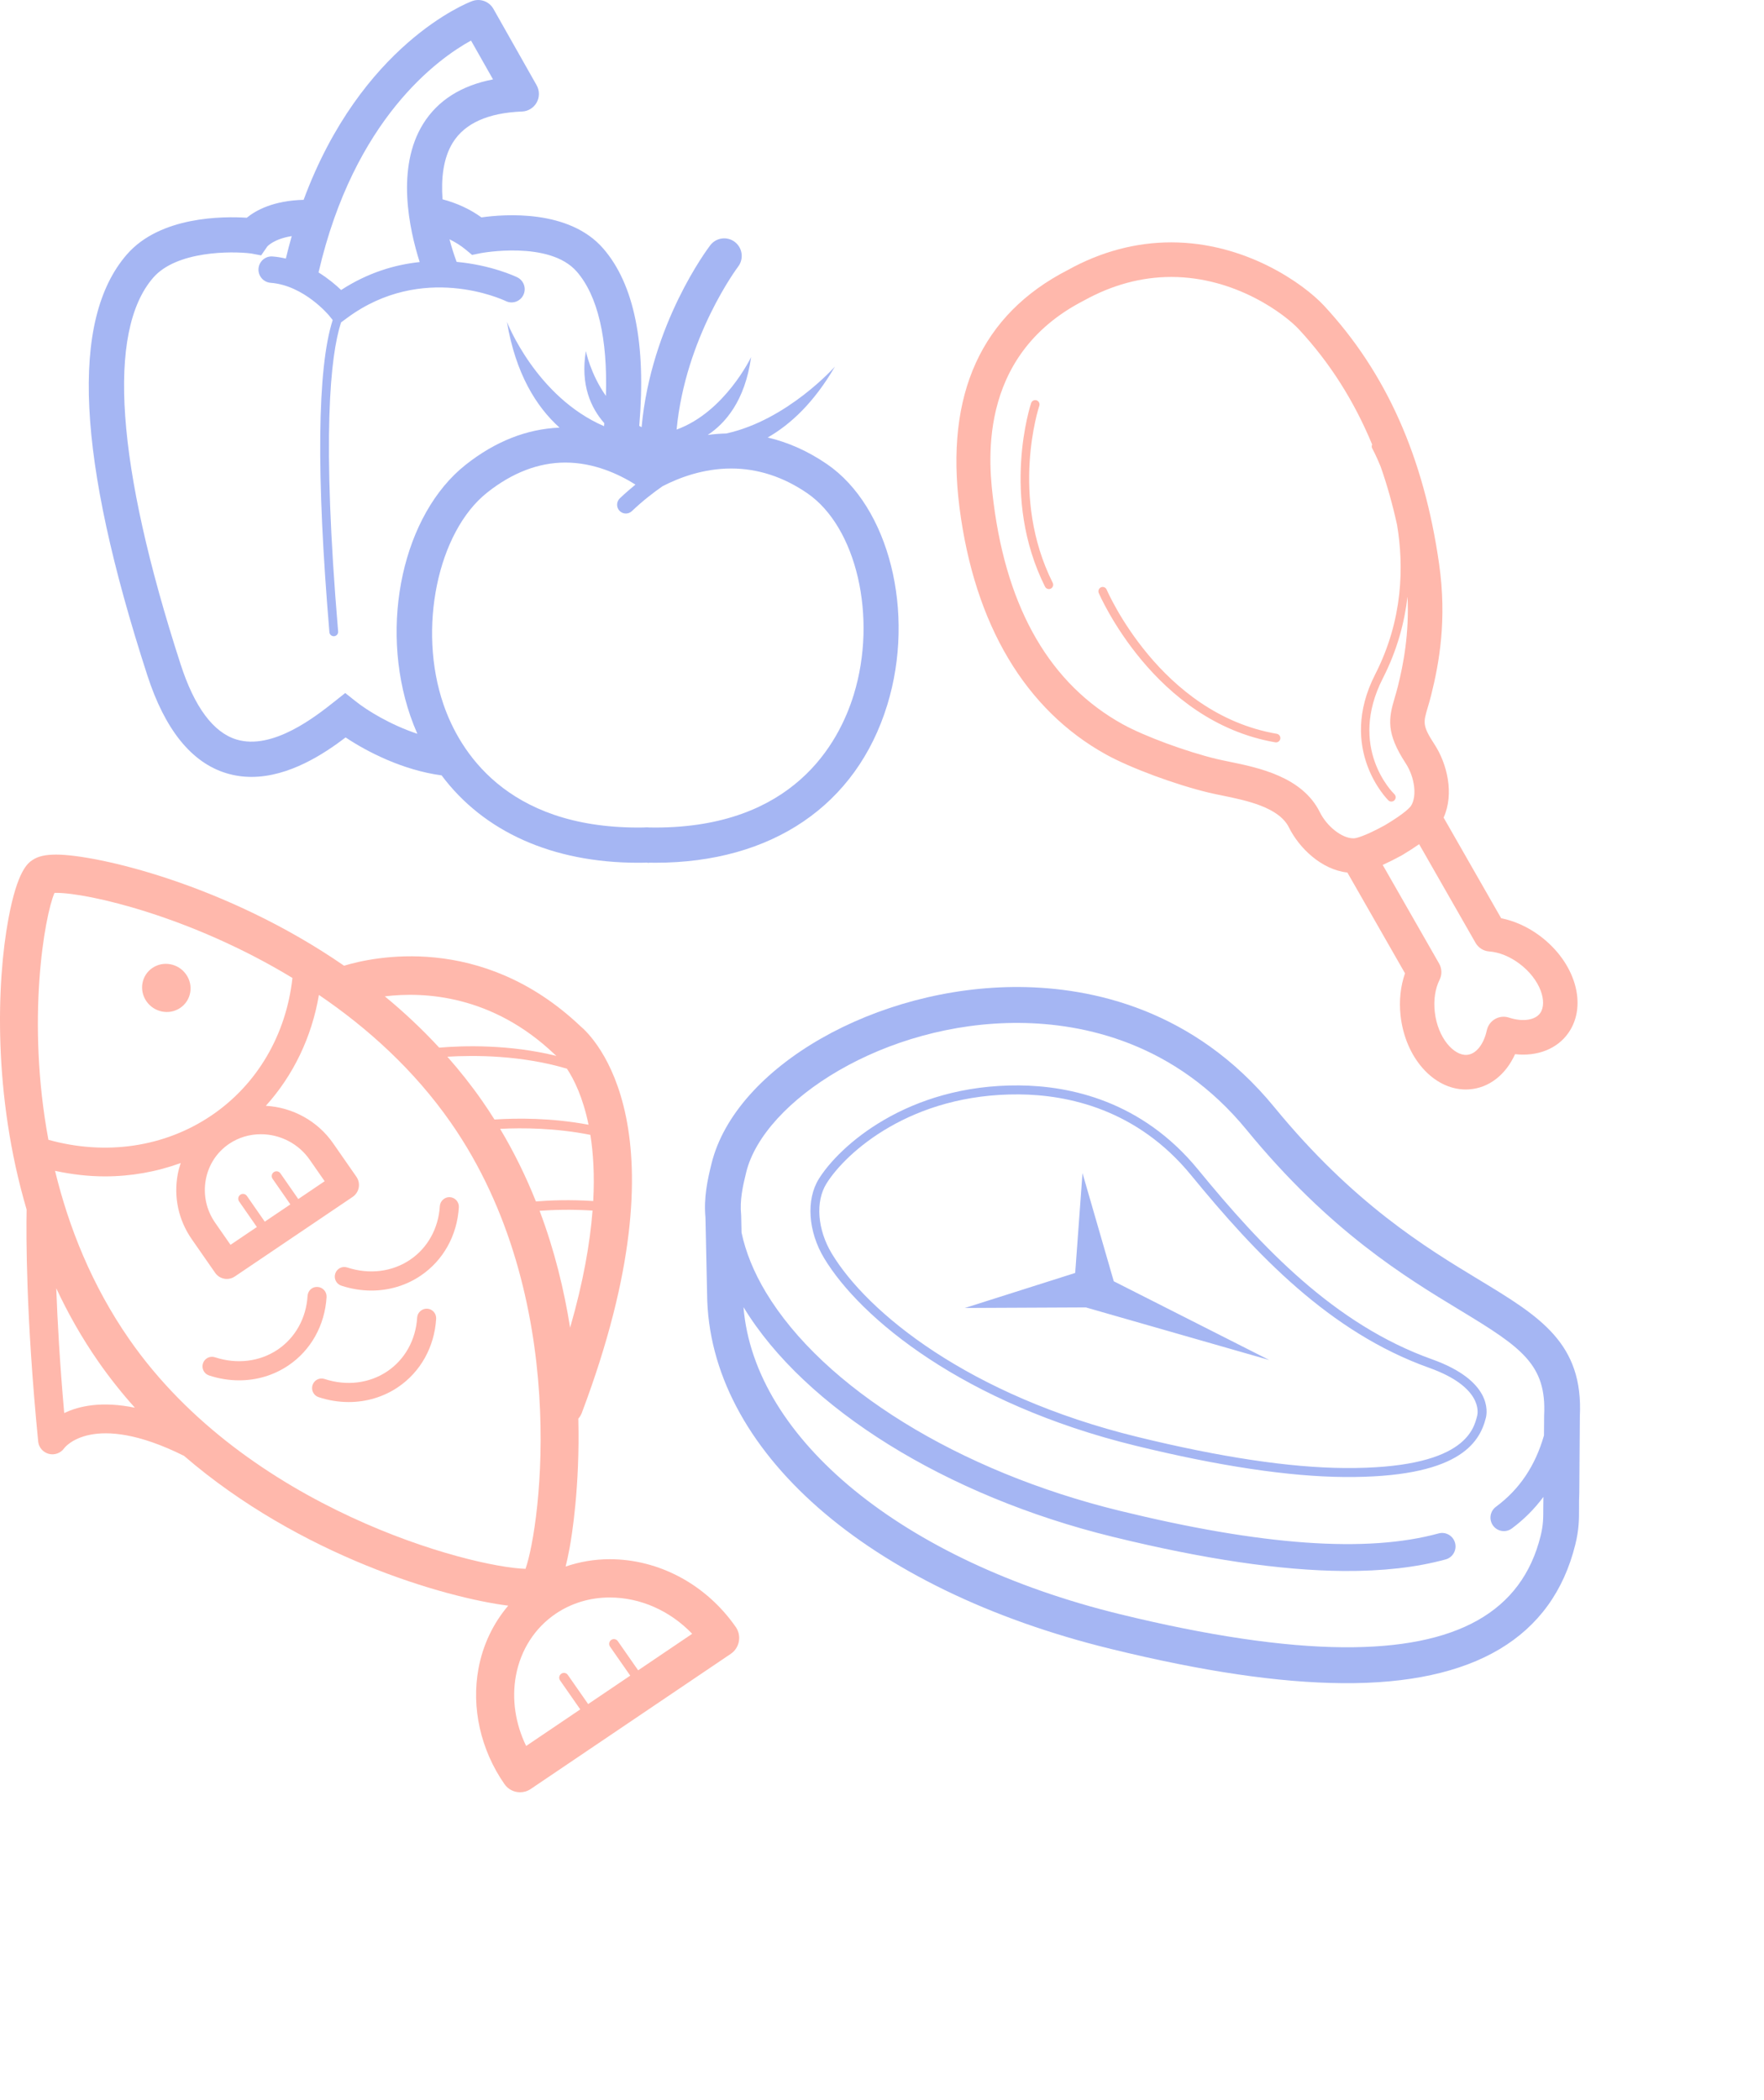 <svg xmlns="http://www.w3.org/2000/svg" width="100" height="119" viewBox="0 0 100 119">
  <g fill="none" fill-rule="evenodd">
    <path fill="#FFB8AC" d="M72.379,41.582 C65.768,40.447 62.766,33.482 62.736,33.412 C62.684,33.287 62.54,33.228 62.417,33.281 C62.293,33.334 62.235,33.477 62.287,33.602 C62.318,33.674 65.419,40.884 72.297,42.065 C72.311,42.067 72.325,42.068 72.339,42.068 C72.455,42.068 72.558,41.984 72.579,41.865 C72.601,41.731 72.512,41.604 72.379,41.582 L72.379,41.582 Z M58.917,22.997 C58.96,22.869 58.892,22.73 58.765,22.686 C58.637,22.643 58.499,22.711 58.455,22.838 C58.437,22.891 56.693,28.151 59.242,33.246 C59.285,33.332 59.371,33.381 59.46,33.381 C59.497,33.381 59.534,33.373 59.57,33.355 C59.69,33.294 59.739,33.147 59.678,33.026 C57.223,28.12 58.9,23.048 58.917,22.997 L58.917,22.997 Z M87.319,57.399 C87.035,57.813 86.32,57.92 85.542,57.664 C85.28,57.577 84.994,57.607 84.754,57.745 C84.515,57.882 84.345,58.115 84.286,58.386 C84.109,59.196 83.665,59.743 83.154,59.776 C82.431,59.83 81.5,58.832 81.335,57.329 C81.263,56.663 81.359,56.023 81.607,55.526 C81.754,55.232 81.744,54.884 81.581,54.599 L78.384,49.012 C78.702,48.869 79.055,48.693 79.462,48.472 C79.847,48.243 80.17,48.034 80.45,47.837 L83.647,53.427 C83.809,53.71 84.1,53.893 84.424,53.916 C84.983,53.956 85.588,54.2 86.128,54.603 C87.34,55.507 87.729,56.802 87.319,57.399 L87.319,57.399 Z M76.718,47.505 C76.077,47.505 75.224,46.838 74.818,46.018 C73.82,44.01 71.331,43.499 69.683,43.162 C69.43,43.11 69.195,43.062 68.988,43.013 C67.267,42.602 64.873,41.719 63.65,41.043 C59.573,38.791 57.11,34.581 56.33,28.531 C56.065,26.473 55.258,20.208 61.446,17.031 C63.045,16.144 64.71,15.694 66.394,15.694 C70.072,15.694 72.867,17.835 73.632,18.661 C75.384,20.547 76.76,22.711 77.786,25.189 C77.754,25.258 77.75,25.34 77.791,25.411 C77.8,25.426 78.007,25.8 78.269,26.444 C78.637,27.49 78.945,28.591 79.199,29.746 C79.588,32.081 79.542,35.112 77.96,38.211 C75.788,42.466 78.678,45.327 78.706,45.355 C78.754,45.401 78.815,45.423 78.875,45.423 C78.939,45.423 79.004,45.398 79.051,45.348 C79.144,45.251 79.142,45.096 79.045,45.002 C78.936,44.896 76.392,42.358 78.394,38.434 C79.204,36.847 79.622,35.277 79.792,33.801 C79.89,35.901 79.567,37.606 79.24,38.911 C79.182,39.145 79.122,39.349 79.066,39.535 C78.717,40.714 78.559,41.525 79.689,43.257 C80.201,44.04 80.337,45.118 79.992,45.659 C79.939,45.742 79.673,46.069 78.5,46.768 C77.266,47.439 76.846,47.502 76.748,47.505 L76.718,47.505 Z M87.292,53.031 C86.617,52.527 85.856,52.183 85.1,52.034 L81.838,46.331 C82.451,44.972 82.032,43.273 81.321,42.182 C80.63,41.124 80.683,40.947 80.936,40.095 C80.998,39.884 81.067,39.653 81.133,39.387 C81.58,37.597 82.035,35.134 81.582,31.958 C80.719,25.909 78.586,21.122 75.06,17.324 C73.906,16.082 70.612,13.734 66.394,13.734 C64.375,13.734 62.394,14.267 60.531,15.302 C55.632,17.816 53.568,22.351 54.396,28.783 C55.248,35.393 58.123,40.226 62.709,42.76 C64.084,43.519 66.643,44.467 68.537,44.919 C68.763,44.973 69.019,45.025 69.293,45.081 C70.646,45.358 72.499,45.738 73.071,46.892 C73.644,48.045 74.898,49.278 76.382,49.444 L79.649,55.155 C79.395,55.879 79.305,56.708 79.396,57.542 C79.658,59.937 81.264,61.738 83.097,61.738 C83.158,61.738 83.22,61.735 83.282,61.731 C84.406,61.657 85.364,60.902 85.888,59.736 C87.156,59.877 88.291,59.437 88.926,58.511 C90.01,56.93 89.292,54.523 87.292,53.031 L87.292,53.031 Z"/>
    <path fill="#A5B6F3" d="M83.742,80.217 C83.537,81.044 82.992,83.239 76.216,83.188 C73.116,83.166 69.169,82.573 64.485,81.426 C54.9,79.083 49.157,74.362 47.151,71.031 C46.338,69.679 46.216,68.089 46.849,67.073 C47.951,65.304 51.649,61.97 57.762,62.016 C60.52,62.037 64.452,62.847 67.522,66.593 C71.191,71.07 75.365,75.492 81.012,77.507 C84.049,78.591 83.782,80.054 83.742,80.217 L83.742,80.217 Z M81.181,77.027 C75.651,75.053 71.536,70.69 67.913,66.269 C64.719,62.372 60.632,61.528 57.765,61.507 C51.429,61.46 47.573,64.95 46.42,66.803 C45.688,67.978 45.808,69.782 46.718,71.294 C48.774,74.708 54.629,79.54 64.365,81.921 C69.087,83.076 73.073,83.674 76.213,83.697 C82.644,83.745 83.87,81.804 84.234,80.34 C84.318,79.999 84.568,78.236 81.181,77.027 L81.181,77.027 Z M87.527,81.342 C87.032,83.065 86.142,84.394 84.804,85.384 C84.465,85.634 84.393,86.112 84.642,86.452 C84.891,86.791 85.366,86.864 85.704,86.614 C86.396,86.102 86.991,85.502 87.495,84.826 C87.49,85.05 87.488,85.261 87.488,85.454 C87.489,86.012 87.49,86.415 87.336,87.037 C86.271,91.33 82.61,93.393 76.143,93.345 L76.141,93.345 C72.726,93.319 68.462,92.687 63.469,91.466 C51.183,88.461 42.756,81.543 42.148,74.07 C45.62,79.791 53.638,84.777 63.094,87.089 C68.26,88.353 72.59,88.995 76.166,89.022 C78.376,89.038 80.298,88.82 81.953,88.367 C82.358,88.257 82.597,87.837 82.486,87.431 C82.376,87.023 81.957,86.783 81.553,86.894 C77.477,88.008 71.556,87.588 63.454,85.606 C54.35,83.38 46.673,78.638 43.418,73.232 C42.736,72.098 42.275,70.961 42.037,69.848 L42.017,68.909 L42.013,68.83 C41.931,68.017 42.104,67.226 42.304,66.42 C43.306,62.383 50.142,57.91 57.792,57.966 C61.423,57.994 66.607,59.068 70.677,64.035 C75.383,69.776 79.671,72.371 82.801,74.265 C86.276,76.367 87.68,77.334 87.535,80.213 L87.527,81.342 Z M89.56,80.272 C89.772,76.106 87.287,74.603 83.847,72.521 C80.842,70.703 76.726,68.213 72.242,62.741 C67.674,57.168 61.87,55.962 57.807,55.931 C49.697,55.871 41.697,60.448 40.338,65.928 C40.106,66.863 39.888,67.87 39.992,68.991 L40.085,73.322 C40.157,82.16 49.147,90.058 62.99,93.443 C68.207,94.719 72.504,95.353 76.126,95.38 C76.127,95.38 76.127,95.38 76.128,95.38 C83.563,95.436 87.997,92.794 89.302,87.529 C89.517,86.664 89.516,86.075 89.515,85.45 C89.514,85.204 89.513,84.939 89.529,84.589 L89.56,80.272 Z M61.366,66.477 L60.952,72.134 L54.696,74.119 L61.557,74.087 L71.951,77.067 L63.139,72.606 L61.366,66.477 Z"/>
    <path fill="#FFB8AC" d="M10.217,9.053 C10.839,8.633 10.99,7.786 10.554,7.16 C10.119,6.534 9.262,6.367 8.641,6.787 C8.019,7.207 7.868,8.054 8.303,8.68 C8.738,9.306 9.595,9.473 10.217,9.053 L10.217,9.053 Z M18.008,24.866 C17.697,24.841 17.454,25.075 17.436,25.373 C17.358,26.633 16.741,27.741 15.747,28.413 C14.73,29.1 13.432,29.259 12.186,28.85 C11.901,28.757 11.598,28.912 11.505,29.196 C11.413,29.481 11.567,29.787 11.851,29.88 C12.416,30.066 12.991,30.158 13.556,30.158 C14.555,30.158 15.523,29.871 16.349,29.313 C17.625,28.451 18.414,27.04 18.513,25.441 C18.531,25.142 18.305,24.885 18.008,24.866 L18.008,24.866 Z M24.22,26.097 C23.929,26.081 23.666,26.306 23.648,26.604 C23.57,27.863 22.954,28.972 21.96,29.644 C20.942,30.331 19.644,30.49 18.398,30.08 C18.113,29.986 17.81,30.143 17.717,30.427 C17.625,30.712 17.779,31.018 18.063,31.111 C18.628,31.297 19.203,31.388 19.767,31.388 C20.767,31.388 21.735,31.102 22.562,30.544 C23.838,29.682 24.627,28.27 24.725,26.671 C24.744,26.372 24.518,26.115 24.22,26.097 L24.22,26.097 Z M25.506,19.778 C25.218,19.757 24.953,19.987 24.934,20.286 C24.857,21.545 24.242,22.653 23.247,23.325 C22.23,24.012 20.931,24.171 19.685,23.762 C19.399,23.668 19.097,23.824 19.005,24.109 C18.912,24.394 19.066,24.7 19.35,24.793 C19.915,24.978 20.49,25.07 21.055,25.07 C22.054,25.07 23.022,24.784 23.849,24.225 C25.125,23.363 25.914,21.952 26.012,20.353 C26.03,20.054 25.804,19.797 25.506,19.778 L25.506,19.778 Z M36.176,46.589 L35.023,44.936 C34.938,44.813 34.77,44.784 34.647,44.869 C34.526,44.955 34.496,45.124 34.582,45.247 L35.728,46.891 L33.342,48.502 L32.191,46.852 C32.106,46.728 31.938,46.699 31.816,46.785 C31.693,46.871 31.664,47.04 31.75,47.162 L32.895,48.804 L29.827,50.876 C29.213,49.617 29.002,48.21 29.248,46.888 C29.519,45.427 30.322,44.181 31.507,43.38 C32.397,42.78 33.453,42.462 34.561,42.462 C36.306,42.462 37.99,43.216 39.239,44.52 L36.176,46.589 Z M7.336,27.842 C5.205,24.779 3.894,21.473 3.121,18.286 C4.065,18.489 5.011,18.6 5.947,18.6 C7.428,18.6 8.878,18.341 10.245,17.843 C10.177,18.051 10.116,18.263 10.075,18.483 C9.836,19.773 10.119,21.08 10.874,22.164 L12.196,24.064 C12.353,24.291 12.604,24.412 12.86,24.412 C13.015,24.412 13.172,24.368 13.311,24.273 L19.992,19.762 C20.172,19.64 20.296,19.451 20.336,19.237 C20.376,19.022 20.328,18.8 20.204,18.621 L18.882,16.721 C18.005,15.461 16.595,14.689 15.07,14.601 C16.63,12.873 17.673,10.707 18.079,8.317 C20.831,10.185 23.482,12.571 25.571,15.574 C32.42,25.419 30.646,38.427 29.791,40.839 C26.666,40.741 14.015,37.442 7.336,27.842 L7.336,27.842 Z M3.641,32.012 C3.39,29.195 3.258,26.813 3.189,24.938 C3.852,26.356 4.637,27.749 5.566,29.084 C6.213,30.015 6.911,30.888 7.646,31.709 C5.782,31.326 4.487,31.603 3.641,32.012 L3.641,32.012 Z M15.453,18.737 L16.461,20.187 L15.01,21.166 L13.997,19.708 C13.911,19.585 13.742,19.557 13.621,19.641 C13.499,19.727 13.469,19.896 13.554,20.019 L14.562,21.469 L13.068,22.478 L12.201,21.232 C11.697,20.509 11.508,19.639 11.667,18.781 C11.822,17.946 12.292,17.226 12.99,16.755 C13.517,16.399 14.139,16.211 14.786,16.211 C15.891,16.211 16.926,16.75 17.554,17.652 L18.404,18.874 L16.909,19.884 L15.896,18.427 C15.81,18.304 15.641,18.275 15.521,18.36 C15.398,18.446 15.368,18.615 15.453,18.737 L15.453,18.737 Z M2.744,16.526 C1.483,9.742 2.526,3.839 3.089,2.536 C3.119,2.534 3.152,2.534 3.19,2.534 C4.986,2.534 10.82,3.862 16.578,7.355 C16.224,10.584 14.57,13.405 11.977,15.155 C9.329,16.944 5.993,17.432 2.744,16.526 L2.744,16.526 Z M31.445,11.688 C31.475,11.716 31.507,11.744 31.541,11.769 C31.541,11.769 31.545,11.772 31.546,11.773 C28.868,11.113 26.288,11.187 24.898,11.304 C23.921,10.247 22.886,9.278 21.815,8.398 C24.054,8.126 27.904,8.316 31.445,11.688 L31.445,11.688 Z M33.364,15.673 C31.252,15.277 29.293,15.294 28.032,15.377 C27.811,15.027 27.582,14.678 27.341,14.332 C26.723,13.443 26.058,12.609 25.362,11.819 C26.928,11.724 29.559,11.732 32.14,12.498 C32.54,13.103 33.048,14.123 33.364,15.673 L33.364,15.673 Z M33.63,19.996 C32.306,19.911 31.163,19.957 30.38,20.02 C29.829,18.637 29.159,17.258 28.351,15.906 C29.627,15.841 31.499,15.856 33.468,16.247 C33.632,17.28 33.71,18.517 33.63,19.996 L33.63,19.996 Z M32.319,27.175 C31.983,25.051 31.441,22.804 30.59,20.55 C31.346,20.495 32.397,20.462 33.591,20.537 C33.448,22.386 33.067,24.579 32.319,27.175 L32.319,27.175 Z M41.71,44.135 C40.035,41.729 37.363,40.293 34.561,40.293 C33.698,40.293 32.858,40.438 32.065,40.709 C32.14,40.408 32.215,40.065 32.289,39.662 C32.407,39.026 32.881,36.196 32.784,32.329 C32.867,32.235 32.936,32.126 32.983,32.001 C39.063,15.878 33.605,10.671 32.9,10.084 C27.282,4.763 21.066,6.186 19.505,6.662 C12.767,2.014 5.423,0.365 3.19,0.365 C2.572,0.365 2.157,0.46 1.843,0.672 C1.587,0.844 0.989,1.248 0.477,4.004 C-0.19,7.59 -0.405,13.991 1.509,20.48 C1.482,21.885 1.464,26.499 2.165,33.626 C2.198,33.963 2.442,34.237 2.768,34.324 C3.095,34.411 3.446,34.278 3.642,34.001 C3.658,33.977 5.251,31.858 10.43,34.435 C17.03,40.123 25.232,42.473 28.811,42.926 C27.962,43.924 27.376,45.14 27.125,46.49 C26.712,48.713 27.249,51.099 28.597,53.037 C28.807,53.339 29.142,53.5 29.483,53.5 C29.69,53.5 29.899,53.441 30.084,53.316 L41.427,45.656 C41.667,45.494 41.832,45.241 41.885,44.955 C41.939,44.669 41.875,44.374 41.71,44.135 L41.71,44.135 Z" transform="translate(0 48.062)"/>
    <path fill="#A5B6F3" d="M48.401,39.358 C47.537,42.172 44.926,46.894 37.147,46.894 L37.146,46.894 C37.043,46.894 36.939,46.893 36.814,46.89 C36.775,46.887 36.734,46.884 36.691,46.883 C36.673,46.882 36.656,46.882 36.637,46.883 C36.595,46.884 36.555,46.887 36.494,46.891 C36.388,46.893 36.279,46.894 36.174,46.894 C28.668,46.894 26.041,42.529 25.144,39.927 C23.666,35.645 24.802,30.14 27.624,27.907 C29.046,26.782 30.534,26.212 32.05,26.212 C33.661,26.212 35.061,26.855 36.024,27.46 C35.739,27.693 35.44,27.952 35.138,28.238 C34.939,28.428 34.931,28.744 35.118,28.944 C35.217,29.048 35.348,29.1 35.479,29.1 C35.602,29.1 35.725,29.054 35.821,28.964 C36.448,28.367 37.067,27.894 37.561,27.552 C38.498,27.068 39.867,26.549 41.45,26.549 C42.955,26.549 44.405,27.019 45.76,27.947 C48.559,29.865 49.744,34.984 48.401,39.358 M20.187,39.76 L19.571,39.271 L18.955,39.76 C17.91,40.588 15.461,42.528 13.408,41.906 C12.093,41.506 11.026,40.072 10.239,37.644 C6.58,26.357 6.042,18.781 8.685,15.736 C10.012,14.206 13.139,14.226 14.23,14.363 L14.804,14.472 L15.148,13.974 C15.167,13.952 15.522,13.542 16.538,13.379 C16.42,13.791 16.309,14.217 16.204,14.653 C15.962,14.597 15.713,14.553 15.454,14.533 C15.047,14.5 14.686,14.81 14.655,15.223 C14.624,15.635 14.932,15.994 15.342,16.026 C17.236,16.169 18.645,17.869 18.658,17.884 L18.86,18.135 C17.986,20.863 17.917,26.871 18.674,35.825 C18.684,35.955 18.793,36.053 18.92,36.053 C18.928,36.053 18.935,36.053 18.942,36.052 C19.079,36.041 19.18,35.92 19.168,35.783 C18.235,24.738 18.723,20.161 19.333,18.271 L19.678,18.016 C23.947,14.864 28.488,16.972 28.679,17.064 C29.05,17.241 29.493,17.085 29.671,16.713 C29.85,16.34 29.694,15.894 29.323,15.714 C29.212,15.66 27.845,15.019 25.886,14.84 C25.754,14.487 25.611,14.051 25.481,13.56 C25.808,13.72 26.116,13.909 26.397,14.142 L26.762,14.446 L27.228,14.35 C27.266,14.342 31.147,13.607 32.699,15.394 C33.891,16.767 34.45,19.178 34.349,22.435 C33.468,21.185 33.213,19.895 33.213,19.895 C32.896,21.803 33.492,23.111 34.257,23.981 C34.252,24.038 34.248,24.094 34.243,24.151 C30.385,22.482 28.737,18.24 28.737,18.24 C29.236,21.188 30.407,23.052 31.719,24.232 C29.865,24.308 28.075,25.01 26.396,26.339 C22.853,29.142 21.478,35.398 23.266,40.581 C23.385,40.924 23.517,41.257 23.659,41.581 C22.115,41.07 20.795,40.243 20.187,39.76 M26.702,2.298 L27.949,4.499 C26.143,4.848 24.814,5.692 23.988,7.019 C22.438,9.509 23.203,13.001 23.791,14.85 C22.398,14.996 20.864,15.443 19.338,16.434 C19.038,16.145 18.598,15.776 18.058,15.438 C20.079,6.721 24.84,3.321 26.702,2.298 M46.879,26.299 C45.809,25.566 44.685,25.064 43.52,24.792 C44.829,24.043 46.156,22.797 47.33,20.776 C47.33,20.776 44.643,23.802 41.176,24.563 C40.814,24.574 40.459,24.6 40.119,24.648 C41.09,24.011 42.232,22.742 42.579,20.236 C42.579,20.236 41.094,23.351 38.356,24.342 C38.857,19.092 41.81,15.154 41.843,15.111 C42.176,14.674 42.095,14.048 41.66,13.713 C41.226,13.378 40.602,13.459 40.267,13.895 C40.118,14.089 36.904,18.353 36.372,24.208 C36.326,24.185 36.284,24.157 36.239,24.133 C36.637,19.485 35.952,16.106 34.197,14.083 C32.26,11.851 28.59,12.135 27.293,12.319 C26.637,11.847 25.905,11.511 25.087,11.294 C25.002,10.134 25.121,8.963 25.672,8.077 C26.353,6.985 27.672,6.394 29.595,6.319 C29.942,6.306 30.256,6.111 30.425,5.807 C30.594,5.503 30.592,5.132 30.42,4.829 L27.973,0.505 C27.732,0.079 27.218,-0.108 26.761,0.064 C26.472,0.172 20.473,2.528 17.212,11.324 C15.508,11.364 14.506,11.916 13.989,12.339 C12.673,12.255 9.082,12.241 7.188,14.424 C3.971,18.131 4.351,25.928 8.35,38.262 C9.35,41.348 10.858,43.216 12.833,43.815 C13.311,43.961 13.788,44.024 14.258,44.024 C16.391,44.024 18.374,42.715 19.593,41.788 C20.815,42.607 22.854,43.648 25.034,43.938 C27.415,47.121 31.304,48.889 36.174,48.889 C36.29,48.889 36.409,48.889 36.511,48.886 C36.569,48.886 36.622,48.883 36.654,48.879 C36.708,48.883 36.752,48.909 36.802,48.886 C36.918,48.889 37.055,48.883 37.147,48.889 C43.76,48.889 48.554,45.629 50.299,39.946 C51.908,34.709 50.405,28.714 46.879,26.299"/>
  </g>
</svg>
